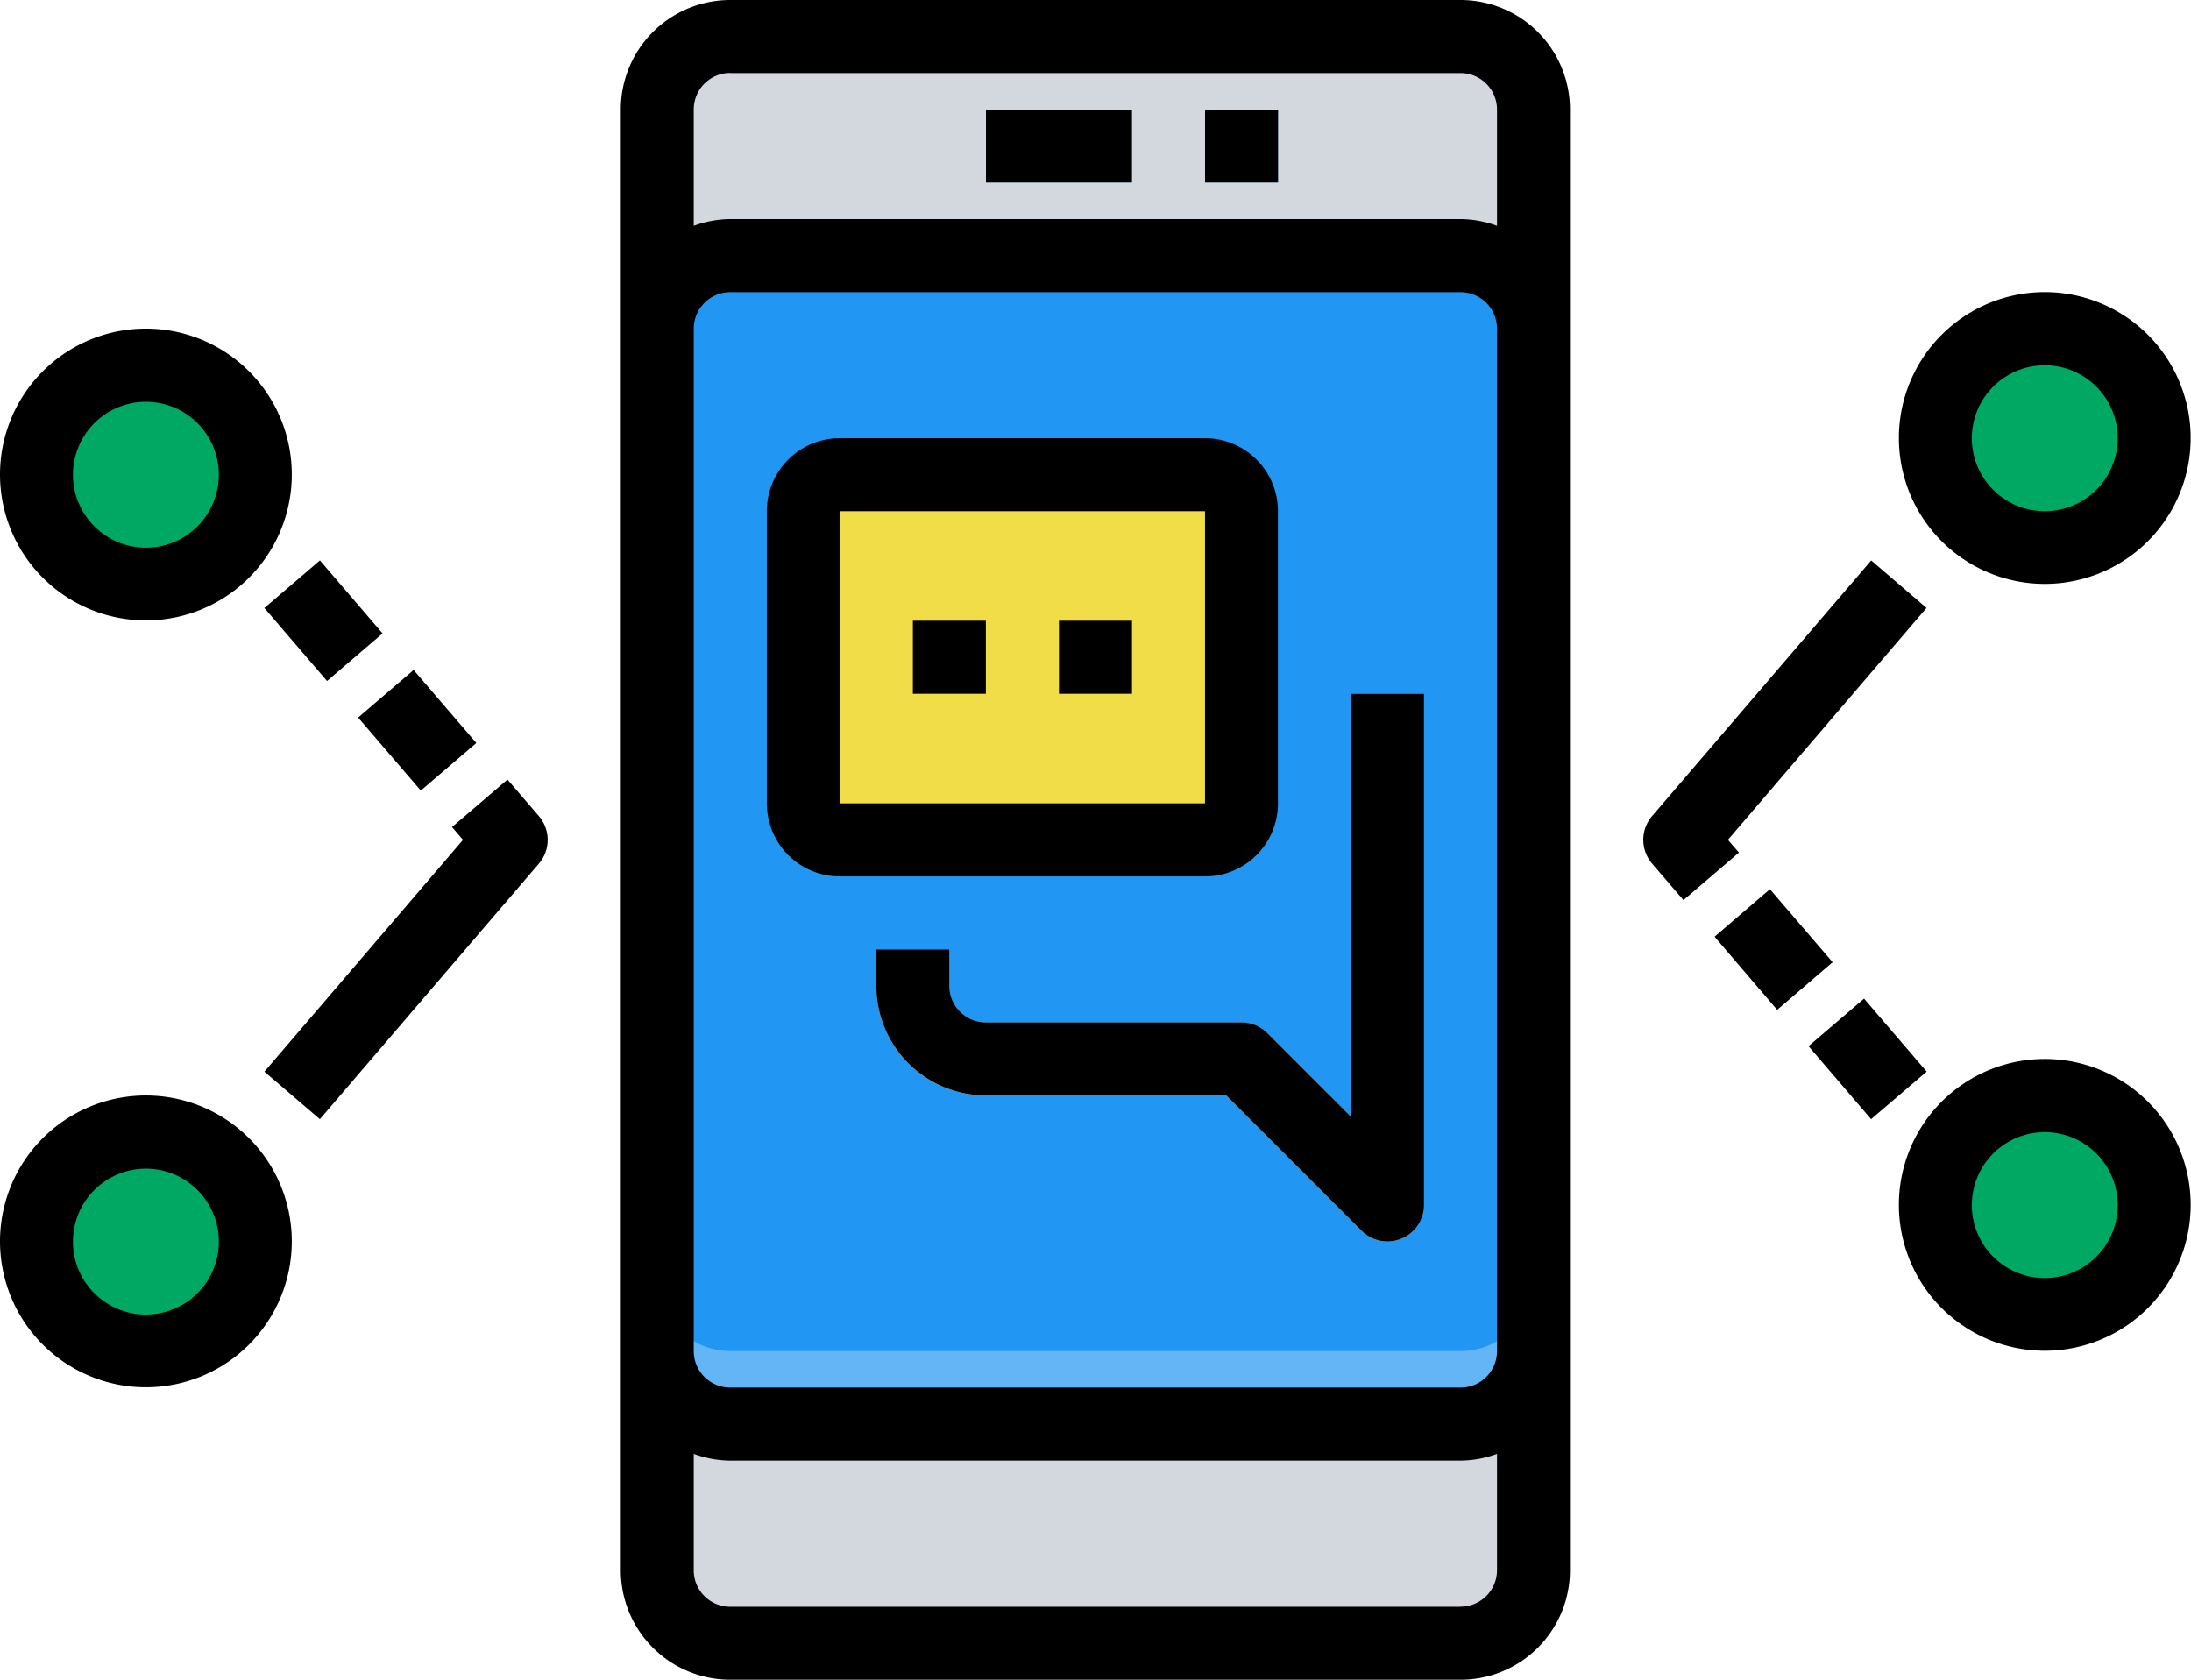 <svg id="mobile" xmlns="http://www.w3.org/2000/svg" width="54.063" height="41.449" viewBox="0 0 54.063 41.449">
  <path id="Path_313" data-name="Path 313" d="M145.8,8h18.021a1.8,1.8,0,0,1,1.8,1.8V45.844a1.8,1.8,0,0,1-1.8,1.8H145.8a1.8,1.8,0,0,1-1.8-1.8V9.8A1.8,1.8,0,0,1,145.8,8Zm0,0" transform="translate(-127.781 -7.099)" fill="#d3d8df"/>
  <g id="Group_4427" data-name="Group 4427" transform="translate(40.549 13.832)">
    <path id="Path_314" data-name="Path 314" d="M396.215,219.966l1.368-1.173,1.544,1.8-1.368,1.173Zm0,0" transform="translate(-392.138 -207.982)" fill="#8dc79d"/>
    <path id="Path_315" data-name="Path 315" d="M375.637,195.962,377,194.789l1.546,1.8-1.368,1.173Zm0,0" transform="translate(-373.877 -186.682)" fill="#8dc79d"/>
    <path id="Path_316" data-name="Path 316" d="M361.005,131.188l-.773-.9a.9.9,0,0,1,0-1.171l5.406-6.307,1.367,1.171-4.9,5.721.271.315Zm0,0" transform="translate(-360.016 -122.809)" fill="#8dc79d"/>
  </g>
  <path id="Path_317" data-name="Path 317" d="M429.406,74.7a2.7,2.7,0,1,1-2.7-2.7A2.7,2.7,0,0,1,429.406,74.7Zm0,0" transform="translate(-376.244 -63.891)" fill="#00a963"/>
  <path id="Path_318" data-name="Path 318" d="M429.406,242.7a2.7,2.7,0,1,1-2.7-2.7A2.7,2.7,0,0,1,429.406,242.7Zm0,0" transform="translate(-376.244 -212.968)" fill="#00a963"/>
  <path id="Path_319" data-name="Path 319" d="M57.926,123.969l1.369-1.173,1.544,1.8-1.368,1.173Zm0,0" transform="translate(-51.401 -108.966)" fill="#8dc79d"/>
  <path id="Path_320" data-name="Path 320" d="M78.5,147.966l1.368-1.173,1.546,1.8-1.368,1.173Zm0,0" transform="translate(-69.662 -130.259)" fill="#8dc79d"/>
  <path id="Path_321" data-name="Path 321" d="M59.3,179.187l-1.367-1.171,4.9-5.722-.271-.315,1.367-1.171.773.9a.9.9,0,0,1,0,1.171Zm0,0" transform="translate(-51.405 -151.57)" fill="#8dc79d"/>
  <path id="Path_322" data-name="Path 322" d="M13.406,250.7a2.7,2.7,0,1,1-2.7-2.7A2.7,2.7,0,0,1,13.406,250.7Zm0,0" transform="translate(-7.099 -220.067)" fill="#00a963"/>
  <path id="Path_323" data-name="Path 323" d="M13.406,82.7A2.7,2.7,0,1,1,10.7,80,2.7,2.7,0,0,1,13.406,82.7Zm0,0" transform="translate(-7.099 -70.989)" fill="#00a963"/>
  <path id="Path_324" data-name="Path 324" d="M145.8,56h18.021a1.8,1.8,0,0,1,1.8,1.8v25.23a1.8,1.8,0,0,1-1.8,1.8H145.8a1.8,1.8,0,0,1-1.8-1.8V57.8A1.8,1.8,0,0,1,145.8,56Zm0,0" transform="translate(-127.781 -49.693)" fill="#64b5f6"/>
  <path id="Path_325" data-name="Path 325" d="M145.8,56h18.021a1.8,1.8,0,0,1,1.8,1.8V81.23a1.8,1.8,0,0,1-1.8,1.8H145.8a1.8,1.8,0,0,1-1.8-1.8V57.8A1.8,1.8,0,0,1,145.8,56Zm0,0" transform="translate(-127.781 -49.693)" fill="#2196f3"/>
  <path id="Path_326" data-name="Path 326" d="M216,24h3.6v1.8H216Zm0,0" transform="translate(-191.671 -21.297)" fill="#277baa"/>
  <path id="Path_327" data-name="Path 327" d="M264,24h1.8v1.8H264Zm0,0" transform="translate(-234.265 -21.297)" fill="#277baa"/>
  <path id="Path_328" data-name="Path 328" d="M176.9,104h9.011a.9.9,0,0,1,.9.9v7.208a.9.9,0,0,1-.9.9H176.9a.9.9,0,0,1-.9-.9V104.9A.9.9,0,0,1,176.9,104Zm0,0" transform="translate(-156.177 -92.286)" fill="#f1dd47"/>
  <path id="Path_329" data-name="Path 329" d="M204.615,165.516a.9.9,0,0,1-.637-.264l-3.34-3.34H194.7a2.7,2.7,0,0,1-2.7-2.7v-.9h1.8v.9a.9.9,0,0,0,.9.9h6.307a.9.9,0,0,1,.637.264l2.066,2.066V152h1.8v12.615a.9.9,0,0,1-.556.832A.883.883,0,0,1,204.615,165.516Zm0,0" transform="translate(-170.375 -134.88)" fill="#f7ba61"/>
  <path id="Path_330" data-name="Path 330" d="M200,136h1.8v1.8H200Zm0,0" transform="translate(-177.474 -120.682)" fill="#da922a"/>
  <path id="Path_331" data-name="Path 331" d="M232,136h1.8v1.8H232Zm0,0" transform="translate(-205.869 -120.682)" fill="#da922a"/>
  <path id="Path_332" data-name="Path 332" d="M138.7,41.449h18.021a2.7,2.7,0,0,0,2.7-2.7V2.7a2.7,2.7,0,0,0-2.7-2.7H138.7A2.7,2.7,0,0,0,136,2.7V38.745A2.7,2.7,0,0,0,138.7,41.449Zm18.021-1.8H138.7a.9.9,0,0,1-.9-.9V35.876a2.671,2.671,0,0,0,.9.166h18.021a2.671,2.671,0,0,0,.9-.166v2.869A.9.9,0,0,1,156.724,39.646ZM137.8,8.11a.9.9,0,0,1,.9-.9h18.021a.9.9,0,0,1,.9.9v25.23a.9.9,0,0,1-.9.9H138.7a.9.9,0,0,1-.9-.9Zm.9-6.307h18.021a.9.9,0,0,1,.9.9V5.572a2.671,2.671,0,0,0-.9-.166H138.7a2.671,2.671,0,0,0-.9.166V2.7A.9.9,0,0,1,138.7,1.8Zm0,0" transform="translate(-120.682)"/>
  <path id="Path_333" data-name="Path 333" d="M396.215,219.965l1.369-1.172,1.543,1.8-1.369,1.172Zm0,0" transform="translate(-351.588 -194.15)"/>
  <path id="Path_334" data-name="Path 334" d="M375.637,195.971,377,194.8l1.547,1.8-1.367,1.174Zm0,0" transform="translate(-333.328 -172.856)"/>
  <path id="Path_335" data-name="Path 335" d="M365.631,122.8l-5.406,6.307a.9.9,0,0,0,0,1.171l.773.9,1.367-1.171-.271-.315,4.9-5.722Zm0,0" transform="translate(-319.459 -108.969)"/>
  <path id="Path_336" data-name="Path 336" d="M419.6,64a3.6,3.6,0,1,0,3.6,3.6A3.6,3.6,0,0,0,419.6,64Zm0,5.406a1.8,1.8,0,1,1,1.8-1.8A1.8,1.8,0,0,1,419.6,69.406Zm0,0" transform="translate(-369.145 -56.792)"/>
  <path id="Path_337" data-name="Path 337" d="M419.6,232a3.6,3.6,0,1,0,3.6,3.6A3.6,3.6,0,0,0,419.6,232Zm0,5.406a1.8,1.8,0,1,1,1.8-1.8A1.8,1.8,0,0,1,419.6,237.406Zm0,0" transform="translate(-369.145 -205.869)"/>
  <path id="Path_338" data-name="Path 338" d="M57.926,123.969l1.369-1.173,1.544,1.8-1.368,1.173Zm0,0" transform="translate(-51.401 -108.966)"/>
  <path id="Path_339" data-name="Path 339" d="M78.5,147.966l1.368-1.173,1.546,1.8-1.368,1.173Zm0,0" transform="translate(-69.662 -130.259)"/>
  <path id="Path_340" data-name="Path 340" d="M64.7,171.694l-.773-.9-1.367,1.171.271.315L57.93,178l1.367,1.171,5.406-6.307A.9.9,0,0,0,64.7,171.694Zm0,0" transform="translate(-51.405 -151.556)"/>
  <path id="Path_341" data-name="Path 341" d="M3.6,240a3.6,3.6,0,1,0,3.6,3.6A3.6,3.6,0,0,0,3.6,240Zm0,5.406a1.8,1.8,0,1,1,1.8-1.8A1.8,1.8,0,0,1,3.6,245.406Zm0,0" transform="translate(0 -212.968)"/>
  <path id="Path_342" data-name="Path 342" d="M3.6,72a3.6,3.6,0,1,0,3.6,3.6A3.6,3.6,0,0,0,3.6,72Zm0,5.406a1.8,1.8,0,1,1,1.8-1.8A1.8,1.8,0,0,1,3.6,77.406Zm0,0" transform="translate(0 -63.891)"/>
  <path id="Path_343" data-name="Path 343" d="M216,24h3.6v1.8H216Zm0,0" transform="translate(-191.671 -21.297)"/>
  <path id="Path_344" data-name="Path 344" d="M264,24h1.8v1.8H264Zm0,0" transform="translate(-234.265 -21.297)"/>
  <path id="Path_345" data-name="Path 345" d="M169.8,106.813h9.011a1.8,1.8,0,0,0,1.8-1.8V97.8a1.8,1.8,0,0,0-1.8-1.8H169.8a1.8,1.8,0,0,0-1.8,1.8v7.208A1.8,1.8,0,0,0,169.8,106.813Zm0-9.011h9.011v7.208H169.8Zm0,0" transform="translate(-149.078 -85.187)"/>
  <path id="Path_346" data-name="Path 346" d="M201.011,160.109H194.7a.9.9,0,0,1-.9-.9v-.9H192v.9a2.7,2.7,0,0,0,2.7,2.7h5.934l3.34,3.34a.9.9,0,0,0,.637.264.883.883,0,0,0,.345-.069.9.9,0,0,0,.556-.832V152h-1.8v10.44l-2.066-2.066A.9.9,0,0,0,201.011,160.109Zm0,0" transform="translate(-170.375 -134.88)"/>
  <path id="Path_347" data-name="Path 347" d="M200,136h1.8v1.8H200Zm0,0" transform="translate(-177.474 -120.682)"/>
  <path id="Path_348" data-name="Path 348" d="M232,136h1.8v1.8H232Zm0,0" transform="translate(-205.869 -120.682)"/>
</svg>
